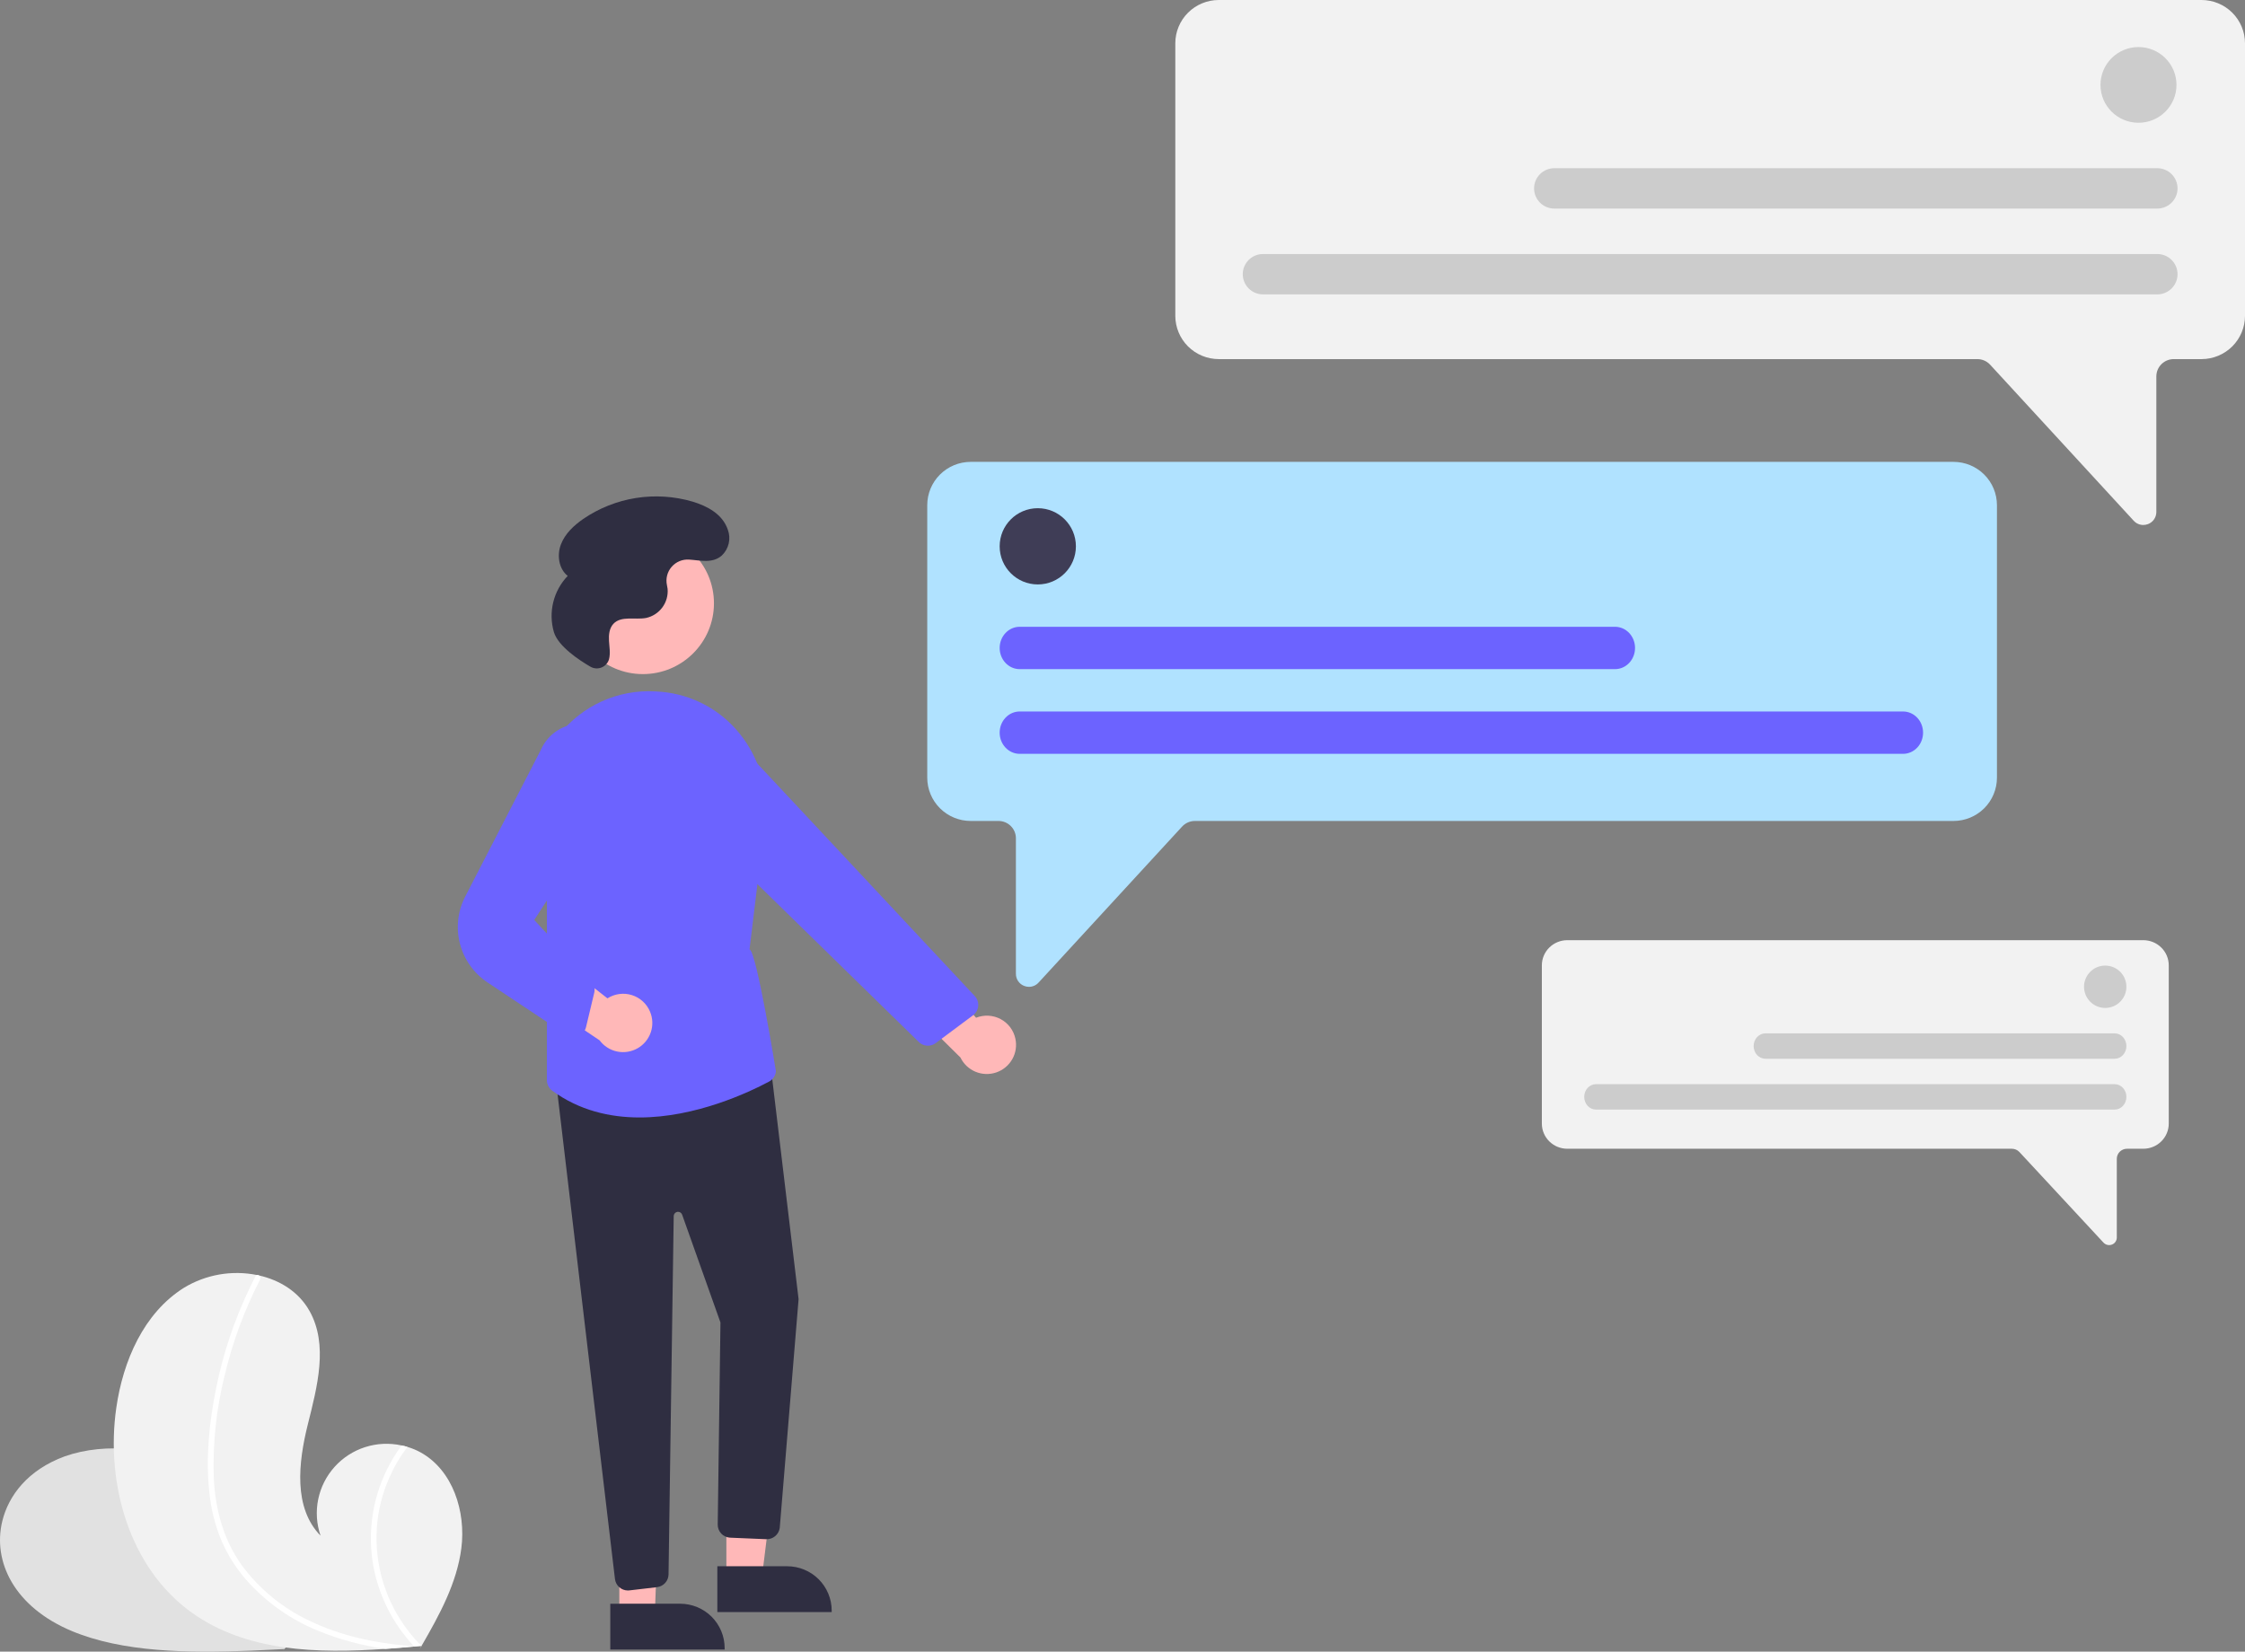 <svg width="265" height="195" viewBox="0 0 265 195" fill="none" xmlns="http://www.w3.org/2000/svg">
<rect x="0" y="0" width="265" height="195" fill="#808080" stroke="none"/>
<path d="M252.993 61.98C253.185 61.98 253.376 61.944 253.555 61.874C253.844 61.764 254.093 61.568 254.268 61.312C254.443 61.057 254.536 60.755 254.535 60.446V44.44C254.535 43.898 254.752 43.379 255.136 42.996C255.52 42.613 256.042 42.397 256.585 42.397H259.874C261.233 42.395 262.536 41.856 263.497 40.899C264.458 39.941 264.998 38.643 265 37.289V5.108C264.998 3.754 264.458 2.455 263.497 1.498C262.536 0.54 261.233 0.002 259.874 0H143.859C142.5 0.002 141.197 0.54 140.236 1.498C139.275 2.455 138.735 3.754 138.733 5.108V37.289C138.735 38.643 139.275 39.941 140.236 40.899C141.197 41.856 142.5 42.395 143.859 42.397H233.406C233.691 42.397 233.972 42.456 234.232 42.57C234.492 42.684 234.726 42.851 234.918 43.059L251.864 61.482C252.007 61.639 252.181 61.764 252.376 61.85C252.57 61.935 252.78 61.98 252.993 61.98Z" fill="#F2F2F2"/>
<path d="M248.963 147C249.076 147 249.187 146.979 249.292 146.939C249.462 146.874 249.608 146.76 249.71 146.612C249.813 146.464 249.867 146.289 249.867 146.109V136.812C249.867 136.498 249.994 136.196 250.219 135.973C250.444 135.751 250.75 135.626 251.068 135.625H252.996C253.792 135.624 254.556 135.312 255.119 134.755C255.682 134.199 255.999 133.445 256 132.659V113.967C255.999 113.18 255.682 112.426 255.119 111.87C254.556 111.314 253.792 111.001 252.996 111H185.004C184.208 111.001 183.444 111.314 182.881 111.87C182.318 112.426 182.001 113.18 182 113.967V132.659C182.001 133.445 182.318 134.199 182.881 134.755C183.444 135.312 184.208 135.624 185.004 135.625H237.484C237.651 135.626 237.816 135.66 237.968 135.726C238.12 135.792 238.257 135.889 238.37 136.01L248.301 146.711C248.385 146.802 248.487 146.874 248.601 146.924C248.715 146.974 248.839 147 248.963 147Z" fill="#F2F2F2"/>
<path d="M252.427 14.494C249.95 14.494 247.942 12.493 247.942 10.024C247.942 7.556 249.95 5.555 252.427 5.555C254.904 5.555 256.912 7.556 256.912 10.024C256.912 12.493 254.904 14.494 252.427 14.494Z" fill="#CCCCCC"/>
<path d="M248.5 119C247.119 119 246 117.881 246 116.5C246 115.119 247.119 114 248.5 114C249.881 114 251 115.119 251 116.5C251 117.881 249.881 119 248.5 119Z" fill="#CCCCCC"/>
<path d="M149.091 34.756H254.642C254.956 34.757 255.267 34.695 255.558 34.575C255.849 34.456 256.113 34.28 256.335 34.059C256.557 33.837 256.734 33.575 256.854 33.285C256.975 32.996 257.037 32.686 257.037 32.372C257.037 32.059 256.975 31.749 256.854 31.459C256.734 31.17 256.557 30.907 256.335 30.686C256.113 30.464 255.849 30.289 255.558 30.169C255.267 30.05 254.956 29.988 254.642 29.989H149.091C148.777 29.988 148.466 30.05 148.175 30.169C147.885 30.289 147.62 30.464 147.398 30.686C147.176 30.907 146.999 31.17 146.879 31.459C146.758 31.749 146.696 32.059 146.696 32.372C146.696 32.686 146.758 32.996 146.879 33.285C146.999 33.575 147.176 33.837 147.398 34.059C147.62 34.28 147.885 34.456 148.175 34.575C148.466 34.695 148.777 34.757 149.091 34.756V34.756Z" fill="#CCCCCC"/>
<path d="M188.389 131H249.611C249.793 131 249.974 130.962 250.142 130.886C250.311 130.811 250.464 130.701 250.593 130.561C250.722 130.422 250.824 130.257 250.894 130.074C250.964 129.892 251 129.697 251 129.5C251 129.303 250.964 129.108 250.894 128.926C250.824 128.743 250.722 128.578 250.593 128.439C250.464 128.299 250.311 128.189 250.142 128.114C249.974 128.038 249.793 128 249.611 128H188.389C188.207 128 188.026 128.038 187.858 128.114C187.689 128.189 187.536 128.299 187.407 128.439C187.278 128.578 187.176 128.743 187.106 128.926C187.036 129.108 187 129.303 187 129.5C187 129.697 187.036 129.892 187.106 130.074C187.176 130.257 187.278 130.422 187.407 130.561C187.536 130.701 187.689 130.811 187.858 130.886C188.026 130.962 188.207 131 188.389 131V131Z" fill="#CCCCCC"/>
<path d="M183.477 24.625H254.642C254.956 24.625 255.267 24.564 255.558 24.444C255.849 24.325 256.113 24.149 256.335 23.928C256.557 23.706 256.734 23.444 256.854 23.154C256.975 22.865 257.037 22.555 257.037 22.241C257.037 21.928 256.975 21.618 256.854 21.328C256.734 21.039 256.557 20.776 256.335 20.555C256.113 20.333 255.849 20.158 255.558 20.038C255.267 19.919 254.956 19.857 254.642 19.858H183.477C183.163 19.857 182.852 19.919 182.561 20.038C182.271 20.158 182.007 20.333 181.784 20.555C181.562 20.776 181.385 21.039 181.265 21.328C181.144 21.618 181.083 21.928 181.083 22.241C181.083 22.555 181.144 22.865 181.265 23.154C181.385 23.444 181.562 23.706 181.784 23.928C182.007 24.149 182.271 24.325 182.561 24.444C182.852 24.564 183.163 24.625 183.477 24.625V24.625Z" fill="#CCCCCC"/>
<path d="M208.387 125H249.613C249.795 125 249.975 124.962 250.143 124.886C250.312 124.811 250.465 124.701 250.594 124.561C250.722 124.422 250.825 124.257 250.894 124.074C250.964 123.892 251 123.697 251 123.5C251 123.303 250.964 123.108 250.894 122.926C250.825 122.743 250.722 122.578 250.594 122.439C250.465 122.299 250.312 122.189 250.143 122.114C249.975 122.038 249.795 122 249.613 122H208.387C208.205 122 208.025 122.038 207.857 122.114C207.688 122.189 207.535 122.299 207.406 122.439C207.278 122.578 207.175 122.743 207.106 122.926C207.036 123.108 207 123.303 207 123.5C207 123.697 207.036 123.892 207.106 124.074C207.175 124.257 207.278 124.422 207.406 124.561C207.535 124.701 207.688 124.811 207.857 124.886C208.025 124.962 208.205 125 208.387 125V125Z" fill="#CCCCCC"/>
<path d="M121.46 116.509C121.673 116.509 121.883 116.464 122.077 116.379C122.272 116.293 122.446 116.168 122.589 116.011L139.535 97.588C139.727 97.38 139.961 97.213 140.221 97.099C140.481 96.985 140.762 96.926 141.047 96.926H230.594C231.953 96.924 233.256 96.386 234.217 95.428C235.178 94.47 235.718 93.172 235.72 91.818V59.637C235.718 58.283 235.178 56.984 234.217 56.027C233.256 55.069 231.953 54.531 230.594 54.529H114.579C113.22 54.531 111.917 55.069 110.956 56.027C109.995 56.984 109.454 58.283 109.453 59.637V91.818C109.454 93.172 109.995 94.47 110.956 95.428C111.917 96.386 113.22 96.924 114.579 96.926H117.868C118.411 96.926 118.933 97.142 119.317 97.525C119.701 97.908 119.918 98.427 119.918 98.969V114.975C119.917 115.284 120.01 115.586 120.185 115.841C120.36 116.097 120.609 116.292 120.898 116.403C121.077 116.473 121.268 116.509 121.46 116.509Z" fill="#B0E2FF"/>
<path d="M122.5 69C124.985 69 127 66.985 127 64.5C127 62.015 124.985 60 122.5 60C120.015 60 118 62.015 118 64.5C118 66.985 120.015 69 122.5 69Z" fill="#3F3D56"/>
<path d="M224.637 89H120.363C119.736 89 119.135 88.737 118.692 88.268C118.249 87.799 118 87.163 118 86.5C118 85.837 118.249 85.201 118.692 84.732C119.135 84.263 119.736 84 120.363 84H224.637C225.264 84 225.865 84.263 226.308 84.732C226.751 85.201 227 85.837 227 86.5C227 87.163 226.751 87.799 226.308 88.268C225.865 88.737 225.264 89 224.637 89V89Z" fill="#6C63FF"/>
<path d="M190.635 79H120.365C120.054 79 119.747 78.936 119.46 78.811C119.173 78.685 118.912 78.501 118.693 78.269C118.473 78.037 118.299 77.761 118.18 77.457C118.061 77.154 118 76.829 118 76.5C118 76.171 118.061 75.846 118.18 75.543C118.299 75.239 118.473 74.963 118.693 74.731C118.912 74.499 119.173 74.315 119.46 74.189C119.747 74.064 120.054 74 120.365 74H190.635C190.946 74 191.253 74.064 191.54 74.189C191.827 74.315 192.088 74.499 192.307 74.731C192.527 74.963 192.701 75.239 192.82 75.543C192.939 75.846 193 76.171 193 76.5C193 76.829 192.939 77.154 192.82 77.457C192.701 77.761 192.527 78.037 192.307 78.269C192.088 78.501 191.827 78.685 191.54 78.811C191.253 78.936 190.946 79 190.635 79Z" fill="#6C63FF"/>
<path d="M119.857 122.635C119.755 122.145 119.546 121.684 119.245 121.283C118.944 120.883 118.559 120.553 118.116 120.317C117.674 120.081 117.184 119.944 116.683 119.917C116.182 119.889 115.681 119.972 115.215 120.159L107.204 110.985L105.502 117.073L113.37 124.851C113.737 125.61 114.37 126.209 115.15 126.534C115.929 126.859 116.802 126.887 117.601 126.614C118.401 126.341 119.072 125.785 119.488 125.052C119.904 124.318 120.035 123.459 119.857 122.635V122.635Z" fill="#FFB8B8"/>
<path d="M75.888 79.586C71.256 79.586 67.5 75.844 67.5 71.228C67.5 66.612 71.256 62.87 75.888 62.87C80.52 62.87 84.275 66.612 84.275 71.228C84.275 75.844 80.52 79.586 75.888 79.586Z" fill="#FFB8B8"/>
<path d="M85.742 186.279L89.928 186.278L91.92 170.186L85.741 170.186L85.742 186.279Z" fill="#FFB8B8"/>
<path d="M84.674 190.323L98.173 190.323V190.152C98.173 189.465 98.037 188.784 97.773 188.149C97.509 187.513 97.122 186.936 96.634 186.45C96.146 185.964 95.567 185.578 94.93 185.315C94.292 185.052 93.609 184.916 92.919 184.916H92.919L84.674 184.917L84.674 190.323Z" fill="#2F2E41"/>
<path d="M73.106 190.703L77.293 190.703L77.872 174.994L73.105 174.61L73.106 190.703Z" fill="#FFB8B8"/>
<path d="M72.038 194.747L85.538 194.747V194.577C85.538 193.889 85.402 193.208 85.138 192.573C84.874 191.937 84.487 191.36 83.999 190.874C83.511 190.388 82.932 190.002 82.294 189.739C81.657 189.476 80.973 189.34 80.283 189.34H80.283L72.038 189.341L72.038 194.747Z" fill="#2F2E41"/>
<path d="M74.297 187.766L77.557 187.384C77.927 187.339 78.268 187.163 78.517 186.888C78.767 186.612 78.908 186.256 78.914 185.885L79.525 143.57C79.527 143.451 79.571 143.335 79.649 143.245C79.728 143.154 79.836 143.094 79.954 143.074C80.073 143.055 80.194 143.078 80.298 143.139C80.401 143.199 80.48 143.295 80.52 143.408L85.043 156.135L84.72 179.992C84.714 180.385 84.862 180.766 85.13 181.055C85.399 181.343 85.77 181.517 86.164 181.541L90.42 181.721C90.81 181.743 91.193 181.618 91.493 181.37C91.794 181.122 91.989 180.771 92.041 180.386L94.264 153.398L94.265 153.381L90.892 125.197L65.559 127.023L72.591 186.425C72.636 186.797 72.815 187.14 73.096 187.389C73.377 187.638 73.74 187.776 74.116 187.777C74.177 187.777 74.237 187.773 74.297 187.766Z" fill="#2F2E41"/>
<path d="M90.784 127.695C91.011 127.574 91.204 127.398 91.345 127.183C91.486 126.967 91.569 126.72 91.588 126.464C91.588 126.464 89.31 112.346 88.475 112.081L90.302 96.984C90.521 95.142 90.368 93.276 89.853 91.494C89.338 89.713 88.471 88.051 87.303 86.608C86.178 85.207 84.781 84.049 83.194 83.202C81.607 82.355 79.865 81.837 78.072 81.679C77.817 81.656 77.563 81.639 77.31 81.627C75.149 81.511 72.992 81.918 71.022 82.811C69.052 83.705 67.327 85.059 65.995 86.759C64.613 88.474 63.667 90.496 63.238 92.653C62.809 94.81 62.909 97.038 63.53 99.149L64.554 102.701V127.529C64.555 127.772 64.613 128.01 64.724 128.226C64.834 128.442 64.994 128.629 65.19 128.773C68.38 131.106 71.985 131.931 75.488 131.931C82.117 131.931 88.382 128.977 90.784 127.695Z" fill="#6C63FF"/>
<path d="M110.451 123.152L114.857 119.869C115.03 119.74 115.173 119.576 115.279 119.388C115.384 119.201 115.448 118.993 115.467 118.779C115.487 118.564 115.46 118.348 115.39 118.145C115.32 117.942 115.208 117.755 115.061 117.598L88.812 89.531C87.969 88.638 86.833 88.075 85.61 87.946C84.387 87.816 83.158 88.128 82.145 88.824L82.145 88.824C81.529 89.253 81.014 89.812 80.639 90.461C80.264 91.11 80.037 91.834 79.974 92.58C79.911 93.327 80.014 94.078 80.276 94.78C80.537 95.483 80.951 96.119 81.488 96.644L108.454 123.019C108.691 123.253 108.998 123.403 109.329 123.446C109.66 123.49 109.996 123.424 110.285 123.26C110.343 123.227 110.398 123.191 110.451 123.152V123.152Z" fill="#6C63FF"/>
<path d="M76.728 119.436C76.536 118.974 76.244 118.559 75.873 118.222C75.502 117.884 75.062 117.632 74.583 117.483C74.104 117.333 73.598 117.29 73.1 117.357C72.602 117.423 72.126 117.598 71.703 117.868L62.111 110.349L61.582 116.647L70.772 122.821C71.274 123.498 72.008 123.969 72.835 124.143C73.662 124.317 74.525 124.182 75.259 123.765C75.993 123.348 76.548 122.676 76.819 121.879C77.09 121.081 77.058 120.211 76.728 119.436V119.436Z" fill="#FFB8B8"/>
<path d="M68.143 122.371C68.397 122.292 68.626 122.149 68.807 121.955C68.988 121.761 69.115 121.523 69.175 121.265L70.144 117.21C70.215 116.922 70.2 116.62 70.1 116.341C69.999 116.062 69.819 115.818 69.581 115.64L63.062 108.615L72.651 93.881C73.376 92.99 73.785 91.885 73.814 90.738C73.843 89.591 73.489 88.467 72.808 87.542C72.266 86.805 71.537 86.223 70.697 85.857C69.856 85.49 68.934 85.352 68.022 85.456C67.111 85.559 66.243 85.901 65.506 86.446C64.77 86.991 64.191 87.721 63.829 88.561L54.914 105.852C54.028 107.57 53.807 109.553 54.293 111.423C54.78 113.293 55.939 114.919 57.551 115.992L66.661 122.057C66.94 122.305 67.301 122.443 67.675 122.443C67.834 122.443 67.992 122.419 68.143 122.371V122.371Z" fill="#6C63FF"/>
<path d="M69.673 78.7C69.871 78.819 70.093 78.89 70.323 78.909C70.552 78.927 70.783 78.893 70.998 78.809C71.212 78.725 71.404 78.592 71.559 78.422C71.714 78.252 71.827 78.048 71.89 77.827L71.895 77.806C72.066 77.111 71.931 76.383 71.887 75.669C71.843 74.954 71.918 74.169 72.409 73.647C73.324 72.673 74.941 73.2 76.258 72.96C77.03 72.792 77.714 72.35 78.182 71.717C78.651 71.083 78.871 70.301 78.803 69.517C78.785 69.368 78.756 69.219 78.724 69.071C78.644 68.694 78.652 68.303 78.749 67.93C78.846 67.557 79.028 67.212 79.281 66.921C79.534 66.629 79.851 66.401 80.208 66.252C80.565 66.104 80.951 66.04 81.337 66.066C82.667 66.149 84.1 66.558 85.206 65.582C85.611 65.197 85.894 64.701 86.019 64.157C86.143 63.613 86.105 63.044 85.907 62.522C85.288 60.711 83.517 59.756 81.763 59.226C79.593 58.589 77.307 58.441 75.073 58.794C72.838 59.148 70.711 59.992 68.845 61.268C67.731 62.041 66.689 63.016 66.209 64.282C65.729 65.548 65.949 67.149 67.011 67.993C66.18 68.861 65.592 69.931 65.306 71.097C65.02 72.263 65.047 73.483 65.384 74.636C65.902 76.33 68.408 77.966 69.673 78.7Z" fill="#2F2E41"/>
<path d="M8.483 192.568C14.445 195.062 22.171 195.187 29.64 194.881C30.683 194.838 31.718 194.788 32.744 194.734C32.75 194.733 32.758 194.733 32.765 194.732C32.814 194.729 32.863 194.727 32.91 194.725C33.122 194.714 33.334 194.702 33.544 194.691L33.494 194.745L33.339 194.916C33.395 194.859 33.45 194.803 33.506 194.746C33.523 194.729 33.541 194.712 33.558 194.695C35.492 192.74 37.411 190.713 37.901 188.481C38.407 186.165 36.985 183.541 33.473 182.403C33.012 182.254 32.524 182.135 32.019 182.049C31.808 182.012 31.596 181.982 31.38 181.955C30.063 181.786 28.692 181.823 27.407 182.062C26.123 182.302 24.972 182.736 24.072 183.32C23.173 183.904 22.557 184.616 22.289 185.384C22.021 186.152 22.11 186.947 22.547 187.688C19.569 185.916 20.124 183.04 21.151 180.637C22.181 178.234 23.426 175.559 21.333 173.401C20.17 172.199 18.124 171.454 15.827 171.153C15.757 171.145 15.687 171.136 15.616 171.128C12.88 170.806 10.036 171.096 7.651 171.938C3.261 173.545 1.006 176.59 0.274 179.574C-0.905 184.375 1.704 189.733 8.483 192.568Z" fill="#E1E1E1"/>
<path d="M22.612 190.373C29.066 195.007 37.431 195.24 45.516 194.671C46.645 194.591 47.766 194.498 48.877 194.398C48.883 194.396 48.892 194.397 48.899 194.395C48.953 194.39 49.006 194.385 49.057 194.382C49.286 194.36 49.516 194.339 49.743 194.317L49.689 194.419L49.521 194.736C49.581 194.63 49.642 194.526 49.702 194.42C49.72 194.389 49.74 194.357 49.758 194.325C51.852 190.693 53.93 186.927 54.459 182.78C55.007 178.475 53.468 173.6 49.666 171.484C49.167 171.207 48.639 170.987 48.091 170.827C47.864 170.758 47.633 170.702 47.401 170.653C45.974 170.337 44.49 170.406 43.099 170.851C41.709 171.297 40.463 172.104 39.489 173.189C38.515 174.274 37.849 175.598 37.558 177.024C37.268 178.451 37.364 179.929 37.837 181.306C34.614 178.012 35.215 172.668 36.327 168.202C37.441 163.737 38.79 158.767 36.524 154.756C35.264 152.523 33.049 151.138 30.563 150.58C30.487 150.564 30.41 150.547 30.334 150.533C27.372 149.935 24.293 150.473 21.712 152.039C16.958 155.024 14.517 160.683 13.725 166.227C12.448 175.148 15.273 185.105 22.612 190.373Z" fill="#F2F2F2"/>
<path d="M24.696 176.072C24.883 178.04 25.357 179.97 26.104 181.802C26.791 183.422 27.719 184.931 28.854 186.279C31.215 189.033 34.205 191.181 37.573 192.544C40.12 193.583 42.789 194.298 45.516 194.671C46.645 194.591 47.766 194.498 48.877 194.398C48.883 194.396 48.892 194.396 48.899 194.395C48.952 194.39 49.006 194.385 49.057 194.382C49.286 194.36 49.516 194.339 49.743 194.317L49.689 194.419L49.521 194.736C49.581 194.63 49.642 194.526 49.702 194.42C49.72 194.388 49.74 194.357 49.758 194.325C47.713 192.295 46.187 189.806 45.306 187.067C44.425 184.329 44.217 181.419 44.697 178.583C45.199 175.767 46.362 173.11 48.091 170.827C47.864 170.758 47.633 170.702 47.4 170.653C46.743 171.548 46.167 172.499 45.678 173.496C43.923 177.049 43.364 181.071 44.082 184.966C44.749 188.491 46.412 191.753 48.874 194.369C48.659 194.354 48.441 194.336 48.228 194.317C44.192 193.976 40.164 193.111 36.504 191.34C33.375 189.863 30.658 187.642 28.593 184.872C26.376 181.825 25.399 178.16 25.232 174.435C25.102 170.422 25.524 166.41 26.486 162.511C27.419 158.535 28.836 154.688 30.706 151.055C30.748 150.973 30.757 150.877 30.73 150.789C30.703 150.701 30.643 150.626 30.563 150.58C30.496 150.535 30.414 150.518 30.334 150.533C30.295 150.543 30.259 150.562 30.229 150.588C30.198 150.614 30.174 150.647 30.158 150.684C29.927 151.133 29.7 151.582 29.483 152.036C27.668 155.818 26.333 159.81 25.506 163.921C24.704 167.886 24.276 172.034 24.696 176.072Z" fill="white"/>
</svg>

